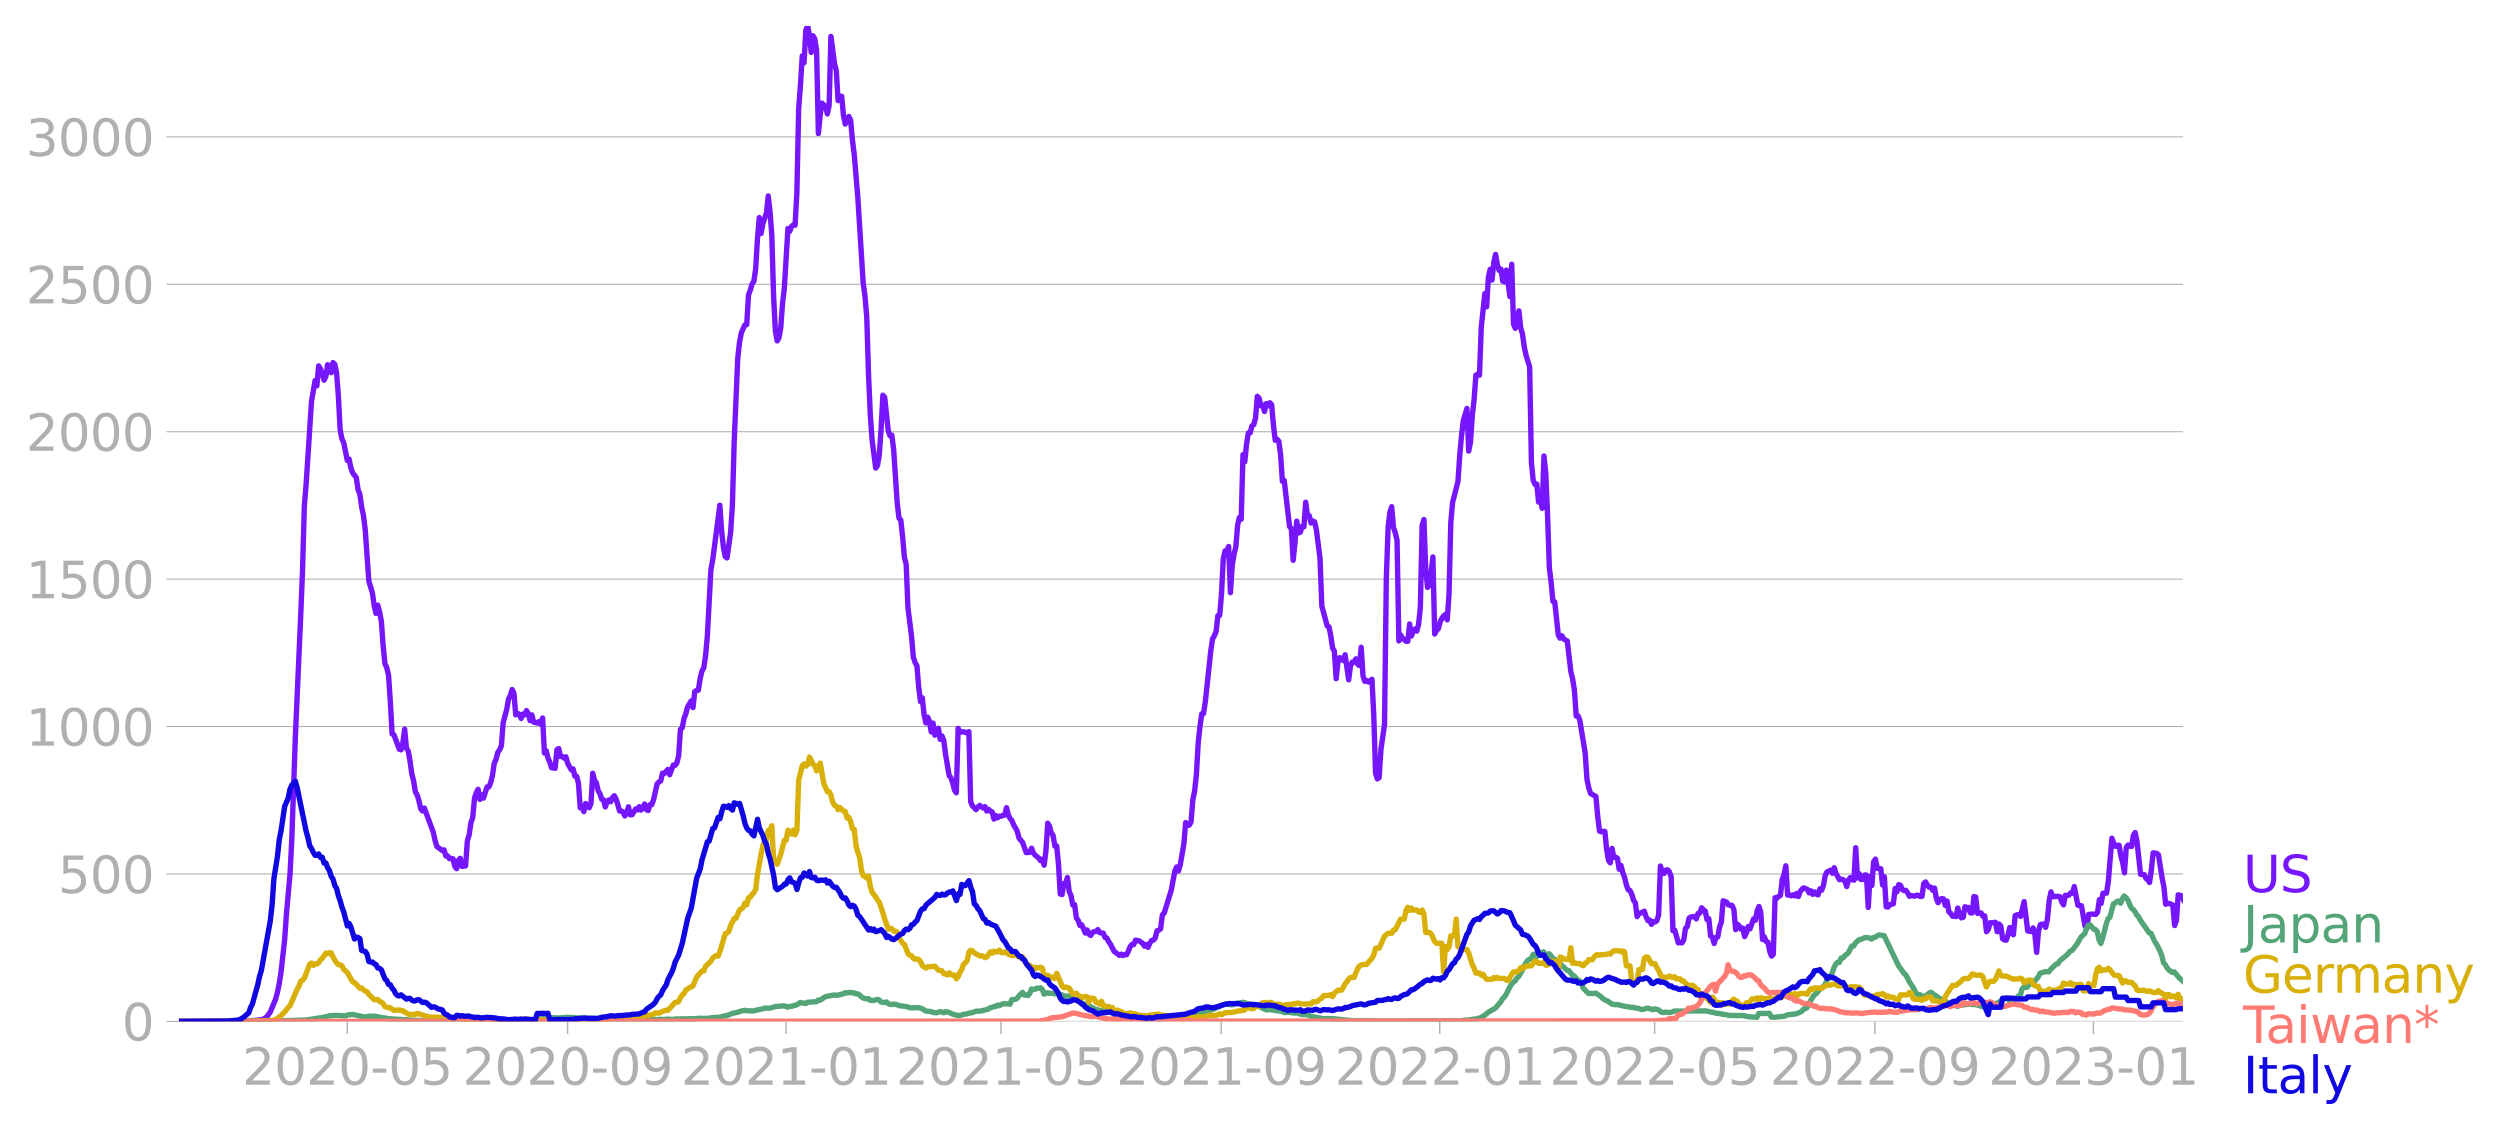 <svg xmlns="http://www.w3.org/2000/svg" xmlns:xlink="http://www.w3.org/1999/xlink" width="928.157" height="419.379" viewBox="0 0 696.117 314.534"><defs><style>*{stroke-linejoin:round;stroke-linecap:butt}</style></defs><g id="figure_1"><path id="patch_1" d="M0 314.534h696.117V0H0v314.534z" style="fill:none"/><g id="axes_1"><path id="patch_2" d="M49.83 284.4h558V7.2h-558v277.2z" style="fill:none"/><g id="matplotlib.axis_1"><g id="xtick_1"><g id="line2d_1"><defs><path id="mc035f958d2" d="M0 0v3.5" style="stroke:#b0b0b0;stroke-width:.4"/></defs><use xlink:href="#mc035f958d2" x="96.704" y="284.4" style="fill:#b0b0b0;stroke:#b0b0b0;stroke-width:.4"/></g><g id="text_1" style="fill:#b0b0b0" transform="matrix(.14 0 0 -.14 67.456 302.038)"><defs><path id="DejaVuSans-32" d="M1228 531h2203V0H469v531q359 372 979 998 621 627 780 809 303 340 423 576 121 236 121 464 0 372-261 606-261 235-680 235-297 0-627-103-329-103-704-313v638q381 153 712 231 332 78 607 78 725 0 1156-363 431-362 431-968 0-288-108-546-107-257-392-607-78-91-497-524-418-433-1181-1211z" transform="scale(.016)"/><path id="DejaVuSans-30" d="M2034 4250q-487 0-733-480-245-479-245-1442 0-959 245-1439 246-480 733-480 491 0 736 480 246 480 246 1439 0 963-246 1442-245 480-736 480zm0 500q785 0 1199-621 414-620 414-1801 0-1178-414-1799Q2819-91 2034-91q-784 0-1198 620-414 621-414 1799 0 1181 414 1801 414 621 1198 621z" transform="scale(.016)"/><path id="DejaVuSans-2d" d="M313 2009h1684v-512H313v512z" transform="scale(.016)"/><path id="DejaVuSans-35" d="M691 4666h2478v-532H1269V2991q137 47 274 70 138 23 276 23 781 0 1237-428 457-428 457-1159 0-753-469-1171Q2575-91 1722-91q-294 0-599 50Q819 9 494 109v635q281-153 581-228t634-75q541 0 856 284 316 284 316 772 0 487-316 771-315 285-856 285-253 0-505-56-251-56-513-175v2344z" transform="scale(.016)"/></defs><use xlink:href="#DejaVuSans-32"/><use xlink:href="#DejaVuSans-30" x="63.623"/><use xlink:href="#DejaVuSans-32" x="127.246"/><use xlink:href="#DejaVuSans-30" x="190.869"/><use xlink:href="#DejaVuSans-2d" x="254.492"/><use xlink:href="#DejaVuSans-30" x="290.576"/><use xlink:href="#DejaVuSans-35" x="354.199"/></g></g><g id="xtick_2"><use xlink:href="#mc035f958d2" id="line2d_2" x="158.039" y="284.4" style="fill:#b0b0b0;stroke:#b0b0b0;stroke-width:.4"/><g id="text_2" style="fill:#b0b0b0" transform="matrix(.14 0 0 -.14 128.791 302.038)"><defs><path id="DejaVuSans-39" d="M703 97v575q238-113 481-172 244-59 479-59 625 0 954 420 330 420 377 1277-181-269-460-413-278-144-615-144-700 0-1108 423-408 424-408 1159 0 718 425 1152 425 435 1131 435 810 0 1236-621 427-620 427-1801 0-1103-524-1761Q2575-91 1691-91q-238 0-482 47Q966 3 703 97zm1256 1978q425 0 673 290 249 291 249 798 0 503-249 795-248 292-673 292t-673-292q-248-292-248-795 0-507 248-798 248-290 673-290z" transform="scale(.016)"/></defs><use xlink:href="#DejaVuSans-32"/><use xlink:href="#DejaVuSans-30" x="63.623"/><use xlink:href="#DejaVuSans-32" x="127.246"/><use xlink:href="#DejaVuSans-30" x="190.869"/><use xlink:href="#DejaVuSans-2d" x="254.492"/><use xlink:href="#DejaVuSans-30" x="290.576"/><use xlink:href="#DejaVuSans-39" x="354.199"/></g></g><g id="xtick_3"><use xlink:href="#mc035f958d2" id="line2d_3" x="218.876" y="284.4" style="fill:#b0b0b0;stroke:#b0b0b0;stroke-width:.4"/><g id="text_3" style="fill:#b0b0b0" transform="matrix(.14 0 0 -.14 189.628 302.038)"><defs><path id="DejaVuSans-31" d="M794 531h1031v3560L703 3866v575l1116 225h631V531h1031V0H794v531z" transform="scale(.016)"/></defs><use xlink:href="#DejaVuSans-32"/><use xlink:href="#DejaVuSans-30" x="63.623"/><use xlink:href="#DejaVuSans-32" x="127.246"/><use xlink:href="#DejaVuSans-31" x="190.869"/><use xlink:href="#DejaVuSans-2d" x="254.492"/><use xlink:href="#DejaVuSans-30" x="290.576"/><use xlink:href="#DejaVuSans-31" x="354.199"/></g></g><g id="xtick_4"><use xlink:href="#mc035f958d2" id="line2d_4" x="278.715" y="284.4" style="fill:#b0b0b0;stroke:#b0b0b0;stroke-width:.4"/><g id="text_4" style="fill:#b0b0b0" transform="matrix(.14 0 0 -.14 249.467 302.038)"><use xlink:href="#DejaVuSans-32"/><use xlink:href="#DejaVuSans-30" x="63.623"/><use xlink:href="#DejaVuSans-32" x="127.246"/><use xlink:href="#DejaVuSans-31" x="190.869"/><use xlink:href="#DejaVuSans-2d" x="254.492"/><use xlink:href="#DejaVuSans-30" x="290.576"/><use xlink:href="#DejaVuSans-35" x="354.199"/></g></g><g id="xtick_5"><use xlink:href="#mc035f958d2" id="line2d_5" x="340.05" y="284.4" style="fill:#b0b0b0;stroke:#b0b0b0;stroke-width:.4"/><g id="text_5" style="fill:#b0b0b0" transform="matrix(.14 0 0 -.14 310.802 302.038)"><use xlink:href="#DejaVuSans-32"/><use xlink:href="#DejaVuSans-30" x="63.623"/><use xlink:href="#DejaVuSans-32" x="127.246"/><use xlink:href="#DejaVuSans-31" x="190.869"/><use xlink:href="#DejaVuSans-2d" x="254.492"/><use xlink:href="#DejaVuSans-30" x="290.576"/><use xlink:href="#DejaVuSans-39" x="354.199"/></g></g><g id="xtick_6"><use xlink:href="#mc035f958d2" id="line2d_6" x="400.886" y="284.4" style="fill:#b0b0b0;stroke:#b0b0b0;stroke-width:.4"/><g id="text_6" style="fill:#b0b0b0" transform="matrix(.14 0 0 -.14 371.638 302.038)"><use xlink:href="#DejaVuSans-32"/><use xlink:href="#DejaVuSans-30" x="63.623"/><use xlink:href="#DejaVuSans-32" x="127.246"/><use xlink:href="#DejaVuSans-32" x="190.869"/><use xlink:href="#DejaVuSans-2d" x="254.492"/><use xlink:href="#DejaVuSans-30" x="290.576"/><use xlink:href="#DejaVuSans-31" x="354.199"/></g></g><g id="xtick_7"><use xlink:href="#mc035f958d2" id="line2d_7" x="460.725" y="284.4" style="fill:#b0b0b0;stroke:#b0b0b0;stroke-width:.4"/><g id="text_7" style="fill:#b0b0b0" transform="matrix(.14 0 0 -.14 431.477 302.038)"><use xlink:href="#DejaVuSans-32"/><use xlink:href="#DejaVuSans-30" x="63.623"/><use xlink:href="#DejaVuSans-32" x="127.246"/><use xlink:href="#DejaVuSans-32" x="190.869"/><use xlink:href="#DejaVuSans-2d" x="254.492"/><use xlink:href="#DejaVuSans-30" x="290.576"/><use xlink:href="#DejaVuSans-35" x="354.199"/></g></g><g id="xtick_8"><use xlink:href="#mc035f958d2" id="line2d_8" x="522.061" y="284.4" style="fill:#b0b0b0;stroke:#b0b0b0;stroke-width:.4"/><g id="text_8" style="fill:#b0b0b0" transform="matrix(.14 0 0 -.14 492.813 302.038)"><use xlink:href="#DejaVuSans-32"/><use xlink:href="#DejaVuSans-30" x="63.623"/><use xlink:href="#DejaVuSans-32" x="127.246"/><use xlink:href="#DejaVuSans-32" x="190.869"/><use xlink:href="#DejaVuSans-2d" x="254.492"/><use xlink:href="#DejaVuSans-30" x="290.576"/><use xlink:href="#DejaVuSans-39" x="354.199"/></g></g><g id="xtick_9"><use xlink:href="#mc035f958d2" id="line2d_9" x="582.897" y="284.4" style="fill:#b0b0b0;stroke:#b0b0b0;stroke-width:.4"/><g id="text_9" style="fill:#b0b0b0" transform="matrix(.14 0 0 -.14 553.65 302.038)"><defs><path id="DejaVuSans-33" d="M2597 2516q453-97 707-404 255-306 255-756 0-690-475-1069Q2609-91 1734-91q-293 0-604 58T488 141v609q262-153 574-231 313-78 654-78 593 0 904 234t311 681q0 413-289 645-289 233-804 233h-544v519h569q465 0 712 186t247 536q0 359-255 551-254 193-729 193-260 0-557-57-297-56-653-174v562q360 100 674 150t592 50q719 0 1137-327 419-326 419-882 0-388-222-655t-631-370z" transform="scale(.016)"/></defs><use xlink:href="#DejaVuSans-32"/><use xlink:href="#DejaVuSans-30" x="63.623"/><use xlink:href="#DejaVuSans-32" x="127.246"/><use xlink:href="#DejaVuSans-33" x="190.869"/><use xlink:href="#DejaVuSans-2d" x="254.492"/><use xlink:href="#DejaVuSans-30" x="290.576"/><use xlink:href="#DejaVuSans-31" x="354.199"/></g></g></g><g id="matplotlib.axis_2"><g id="ytick_1"><path id="line2d_10" d="M49.83 284.4h558" clip-path="url(#p7e462eff27)" style="fill:none;stroke:#b0b0b0;stroke-width:.3;stroke-linecap:square"/><g id="line2d_11"><defs><path id="mb77134567c" d="M0 0h-3.5" style="stroke:#b0b0b0;stroke-width:.3"/></defs><use xlink:href="#mb77134567c" x="49.83" y="284.4" style="fill:#b0b0b0;stroke:#b0b0b0;stroke-width:.3"/></g><use xlink:href="#DejaVuSans-30" id="text_10" style="fill:#b0b0b0" transform="matrix(.14 0 0 -.14 33.922 289.719)"/></g><g id="ytick_2"><path id="line2d_12" d="M49.83 243.352h558" clip-path="url(#p7e462eff27)" style="fill:none;stroke:#b0b0b0;stroke-width:.3;stroke-linecap:square"/><use xlink:href="#mb77134567c" id="line2d_13" x="49.83" y="243.352" style="fill:#b0b0b0;stroke:#b0b0b0;stroke-width:.3"/><g id="text_11" style="fill:#b0b0b0" transform="matrix(.14 0 0 -.14 16.108 248.671)"><use xlink:href="#DejaVuSans-35"/><use xlink:href="#DejaVuSans-30" x="63.623"/><use xlink:href="#DejaVuSans-30" x="127.246"/></g></g><g id="ytick_3"><path id="line2d_14" d="M49.83 202.305h558" clip-path="url(#p7e462eff27)" style="fill:none;stroke:#b0b0b0;stroke-width:.3;stroke-linecap:square"/><use xlink:href="#mb77134567c" id="line2d_15" x="49.83" y="202.305" style="fill:#b0b0b0;stroke:#b0b0b0;stroke-width:.3"/><g id="text_12" style="fill:#b0b0b0" transform="matrix(.14 0 0 -.14 7.2 207.624)"><use xlink:href="#DejaVuSans-31"/><use xlink:href="#DejaVuSans-30" x="63.623"/><use xlink:href="#DejaVuSans-30" x="127.246"/><use xlink:href="#DejaVuSans-30" x="190.869"/></g></g><g id="ytick_4"><path id="line2d_16" d="M49.83 161.257h558" clip-path="url(#p7e462eff27)" style="fill:none;stroke:#b0b0b0;stroke-width:.3;stroke-linecap:square"/><use xlink:href="#mb77134567c" id="line2d_17" x="49.83" y="161.257" style="fill:#b0b0b0;stroke:#b0b0b0;stroke-width:.3"/><g id="text_13" style="fill:#b0b0b0" transform="matrix(.14 0 0 -.14 7.2 166.576)"><use xlink:href="#DejaVuSans-31"/><use xlink:href="#DejaVuSans-35" x="63.623"/><use xlink:href="#DejaVuSans-30" x="127.246"/><use xlink:href="#DejaVuSans-30" x="190.869"/></g></g><g id="ytick_5"><path id="line2d_18" d="M49.83 120.21h558" clip-path="url(#p7e462eff27)" style="fill:none;stroke:#b0b0b0;stroke-width:.3;stroke-linecap:square"/><use xlink:href="#mb77134567c" id="line2d_19" x="49.83" y="120.21" style="fill:#b0b0b0;stroke:#b0b0b0;stroke-width:.3"/><g id="text_14" style="fill:#b0b0b0" transform="matrix(.14 0 0 -.14 7.2 125.529)"><use xlink:href="#DejaVuSans-32"/><use xlink:href="#DejaVuSans-30" x="63.623"/><use xlink:href="#DejaVuSans-30" x="127.246"/><use xlink:href="#DejaVuSans-30" x="190.869"/></g></g><g id="ytick_6"><path id="line2d_20" d="M49.83 79.162h558" clip-path="url(#p7e462eff27)" style="fill:none;stroke:#b0b0b0;stroke-width:.3;stroke-linecap:square"/><use xlink:href="#mb77134567c" id="line2d_21" x="49.83" y="79.162" style="fill:#b0b0b0;stroke:#b0b0b0;stroke-width:.3"/><g id="text_15" style="fill:#b0b0b0" transform="matrix(.14 0 0 -.14 7.2 84.481)"><use xlink:href="#DejaVuSans-32"/><use xlink:href="#DejaVuSans-35" x="63.623"/><use xlink:href="#DejaVuSans-30" x="127.246"/><use xlink:href="#DejaVuSans-30" x="190.869"/></g></g><g id="ytick_7"><path id="line2d_22" d="M49.83 38.115h558" clip-path="url(#p7e462eff27)" style="fill:none;stroke:#b0b0b0;stroke-width:.3;stroke-linecap:square"/><use xlink:href="#mb77134567c" id="line2d_23" x="49.83" y="38.115" style="fill:#b0b0b0;stroke:#b0b0b0;stroke-width:.3"/><g id="text_16" style="fill:#b0b0b0" transform="matrix(.14 0 0 -.14 7.2 43.434)"><use xlink:href="#DejaVuSans-33"/><use xlink:href="#DejaVuSans-30" x="63.623"/><use xlink:href="#DejaVuSans-30" x="127.246"/><use xlink:href="#DejaVuSans-30" x="190.869"/></g></g></g><path id="line2d_24" d="m49.83 284.4 17.453-.082 2.493-.153.998-.011.997-.118 1.496-.21.997-.67.998-1.371 1.496-3.636.498-1.876.499-2.416.499-3.202.997-8.925.499-7.154.997-11.106.499-9.805.997-28.698 1.496-33.776.499-12.385.498-17.908.499-6.04 1.496-23.045.997-5.853.499 1.466.498-5.535.5.81.498 1.29.498 1.876.5-.986.498-3.33.498.352.5 1.864.498-2.803.498.47.499 2.392.499 6.485.498 9.371.499 2.545.499 1.067.997 4.926.499-.399.498 2.498.499 1.36.997 1.302.499 3.366.499 1.279.498 3.541.499 2.346.499 4.034.997 14.238.997 3.32.499 3.54.499 2.159.498-2.299.499 1.888.499 2.64.498 6.872.499 4.925.499 1.056.498 2.123.499 7.294.498 9.066.5.211 1.495 4.034.499.176.498-1.958.5-3.812.498 5.313.498.786.5 2.803.498 3.612.498 1.888.5 3.108.498.821.498 1.665.499 2.229.499.563.498-.81 2.494 6.779.498 2.264.499 1.688 1.496 1.08.499-.165.498 1.7h.499l.499.751.498-.082.499.117.499 2.135.498.621.499-2.322.499-.563.498 2.252.998-.152.498-6.978.499-1.654.499-3.39.498-1.465.499-5.372.498-1.536.5-.915.498 2.803.498-1.29.5.915.996-3.108.5.012.498-1.185.498-1.958.5-3.401.498-1.126.498-1.959.5-.692.498-1.16.498-6.463.998-3.683.498-2.873.499-.973.499-1.654.498 1.02.499 6.017.499-.387.498.223.499 1.172.499-1.208.498.212.499-1.185.499.786.498 2.005.499-1.606.499 2.028.997.247.499-.399.498.762.499-1.759.499 9.746.498-.61.499 2.006.499 1.149.498 1.548.997.176.5-5.184.498-.316.498 2.204.5-.011.498.457.498-.363.5 1.83.996 1.805.5-.27.498 2.018.498.047.5 1.9.498 6.895.498-.316.5 1.36.498-2.252.997 1.162.499-1.185.498-8.409.499 1.97.499.692.498 2.17.499.833.499 1.56.498.164.499 1.982.499-1.396.498-.551.499.504.499-1.126.498-.54.499.857.997 3.401H173l.499.305.498 1.055.499-.938.499-1.607.498 2.217h.499l.997-1.607.499.282.498-.927.5.95.498-.739.498-.95.5 1.572.498.246.498-1.653.5.035.498-1.372.997-4.445.499-.505.498-.328.5-2.146.498.094.997-1.126.499 1.478.997-2.698.499.094.498-.668.499-1.994.499-7.342.498-.469.499-2.568.499-1.326.498-1.911.998-1.677.498 1.864.499-4.456.499-.293.498-.094.499-3.202.499-2.123.498-.832.499-3.284.499-5.536.997-18.542.499-2.709 1.994-15.27.499 7.225.498 4.468.5 2.58.498.387.997-7.013.499-7.588.498-17.709.998-23.362.498-4.41.5-2.615.996-2.205.5-.07.498-8.28.498-1.29.499-1.747.499-.75.498-3.484.499-8.374.499-5.864.498 4.433.499-2.709.997-3.037.499-4.703.499 4.35.498 6.475.499 17.075.499 9.688.498 2.756.499-.868.499-2.815.498-6.79.499-4.175.997-16.63.499.774.499-1.373.498-.422.499.094.499-9.136.498-23.315.499-6.603.499-8.104.498 1.924.499-9.09.498-1.184.5 2.592.498 4.808.498-4.644.5.903.498 3.155.498 23.162.5-5.078.498-3.39.498.517.5.317.498 2.17.498-2.358.5-19.21.996 7.517.499 2.064.499 8.28.498-1.231.499.035.499 5.348.498 2.392.499-1.325.499-.797.498 1.067.499 5.524.499 3.87.997 12.021 1.496 23.831.499 3.636.498 5.899.499 16.16.499 11.19.498 6.977.998 7.717.498-.692.499-2.99.499-7.143.498-9.452.499.586.997 9.3.499 1.431.498-.2.5 3.941.996 15.012.5 4.152.498.55.498 4.54.5 5.828.498 1.912.498 12.185.998 7.87.498 5.852.5 1.513.498.844.498 5.97.499 4.01.499-1.02.498 4.68.499 2.287.499-1.584.498 1.138.499 2.955.499-2.45.498 3.365.499-1.525.499-.41.498 3.108.499-.962.499 1.267.498 3.929.998 5.864.498.563.499 1.524.499 1.97.498.716.499-17.944.499 1.056.997-.118.997.364.499-.399.499 19.515.498 1.22.499.41.498.575.5-.692.498-.48.997.727.499-.387.498 1.231.5-.47.498.493.498.212.5 1.993.498-.997.498.657.5-.469.498.024.498-.223.499-.094.499-2.064.498 1.97.499 1.032.499.551.498 1.279.499.762.499.985.498 1.9.998 1.208.997 2.815.997-.059.499-1.173.499 1.314.498.657.998.785.498.727.499-.41.499 1.654.498-3.882.499-7.8.499.833.498 1.877.499.68.499 2.99.498-.046.499 4.925.498 8.456.5.153.498-3.026.498-.246.5-1.466.498 3.928.498 1.056.5 2.662.498-.105.498 3.717.5.669.498 1.419.498-.176.998 2.287.498-.856.499 1.16.499.376.498-.868.499-.223.499-.035.498-.504.499.833.997.152.499 1.185.499.152.498 1.02.499.692.997 1.959 1.496 1.173.499-.329.499.376.498-.305.499.082.499-.95.498-1.29.499-.622.499.035.498-1.231.998.188.997.692.498.785.5-.469.498.81.498-1.162.5-.75.498-.094.498-.598.5-1.982.498-.188.498-.375.5-3.906.498-.48 1.994-6.462.998-5.313.498-1.09.499 1.113.499-1.747.997-5.794.499-5.922.498.809.499-.106.499-.856.498-6.157.499-2.44.499-4.644.498-8.784.499-4.597.499-3.518.498-.094.499-3.378 1.496-13.944.499-3.437.498-.844.499-1.208.499-4.445.498-.094.499-5.84.498-9.828.5-2.252.498-.082.498-1.137.5 12.853.498-7.6.498-3.06.5-2.03.498-6.086.498-2.158.5.48.498-17.978.498 2.005.5-5.03.498-3.027.498-.023.5-1.935.498-.317.498-1.818.499-6.098.499.575.498 2.099.499-.282.499 1.842.498-2.205.499.61.499-.845.498.551.499 5.724.499 4.175.498-.282.499.575.499 3.788.498 7.342.499-.235 1.496 12.83.499.61.498 8.785.499-4.703.499-6.193.498 3.296.499-.2.499-1.677.498.165.499-6.85.498 3.812.5-.047.498 2.017.498-.563.5.247.498 2.334.997 7.845.499 13.253 1.496 5.536.498.258.5 2.462.498 3.425.498.856.499 7.682.499-4.586.498-1.255.499.329.499.492.498-1.618.998 6.954.498-3.846.499-1.08.499.013.498-.904.499 1.49.499.375.498-5.101.499 8.021.499 1.466.498-.222.499.41.997-.762.499 9.968.499 16.161.498 1.607.499-.328.499-7.858.997-6.955.499-40.508.498-14.32.499-4.245.498-1.583.5 5.77.498 1.513.498 2.111.5 27.994.498-1.677.498.892.998.88.498.01.5-4.82.498 3.343.498-1.302.5-.645.498.599.498-1.865.499-4.703.499-22.905.498-1.606.499 13.78.499 5.125.498-.586.499-3.472.499-4.433.498 21.462.499-.962.499-.492.498-1.865.499-1.044.499-.68.498-.41.499 1.5.499-7.118.498-20.043.499-5.524 1.496-5.864.499-7.295.498-5.488.499-4.21.997-3.296.499 11.845.499-2.51.498-7.423.499-4.34.498-6.849.5-.281.498.27.498-13.335.998-9.382.498 3.67.5-8.326.498-2.1.498 2.98.5-4.903.498-2.228.498 2.908.5 1.583.498-.387.498 3.331.499.211.499-3.272.997 7.365.499-8.995.498 16.642.499 1.196.499-1.337.498-3.518.499 4.68.499 1.758.498 3.59.499 2.345.997 3.213.499 26.646.499 5.008.498 1.09.499-.105.499 5.02.498-.892.499 2.615.499-14.554.498 4.785.499 11.658.499 14.648.498 4.07.499 5.312.499.129.997 9.253.498.856.5-.656.498.856.498.363.5.223.996 8.526.5 2.076.498 3.143.498 7.154.5-.058.498 1.254 1.496 9.054.498 7.354.499 2.392.499 1.572 1.496.832.498 5.536.499 4.116.499.176.498-.105.499.012.499 5.101.498 2.932.499.716.499-4 .498 2.51.499-.117.499.352.498 3.037.499-1.055.499 2.005.498 1.337.499 2.064.499 1.349.498.223.499 1.02.499 1.712.498.68.499 3.86.499-.822.997-.41.498-.282.5 1.548.498 1.067.498-.175.5 1.22.498-.751.498.105.5-.375.498-1.536.498-13.675.5 1.501.498.563.498-.927.5-.082.498.528.498 1.42.499 15 .499-.153.997 3.542.499-.083.498.083.499-.798.499-3.237.498-.516.499-2.322.499-.34.997-.13.499.658.498-1.502.499-.117.499-1.466.498.563.499.352.499 2.369.498-.27.499 4.832.499.305.498 1.783.499-1.607.499-.2.498-2.767.499-1.337.499-5.97.997.387.498.786.998.13.498 1.137.5 5.606.498-1.501.498.492.5.868.498-.282.498 2.334.5-1.079.498-1.712.498.657.998-2.78.498.376.499-2.64.499-1.184.498 1.595.499 7.588.499-.739.498 1.302.499.164.499 2.557.498 1.349.499-.516.499-15.762.498.152.499-.516.499-.282.498-4.433.499-1.384.499-2.415.498 8.15.499-.105.499.316.498-.258.499.27.499-.657.498.833.499-1.372.499-.669.498-.363.998.399.498.985.499-.563.498.973.5-.656.498.598.498.222.5-1.688.498.387.498-1.372.5-2.757.498-.973.997-.47.499.845.498-1.536.5 1.607.996 1.724.499-.164.499.175.498.376.499 1.513.499-1.806.498-.692.499.598.499.14.498-9.042.499 8.42.499-1.172.498 1.607.499-.024.499-1.243.498.024.499 9.018.499-8.573.498 2.463.499-6.58.499-.773.498 2.568.998.106.498 4.527.499-2.276.499 8.35.498.06.499-.646.997-.246.499-4.234.498.903.5-2.005.498.2.498 1.172.5.27.498-.035.498.715.5.926.498-.187.997.152.499-.27.498.07.5.282.498-.035.498-3.577.499-.422.499.903.498.551h.499l.499.868.498-.621.499 2.873.499 1.196.498-.938.499-.188.499.07.498 1.83.499-1.231.499 3.002.498.387.499.81.997.117.499-2.37.499 2.03.498.703.499-.164.499-2.932.498.223.499-.012.499 1.501.498.024.499-4.574.498.14.5 4.563.498-.153.498.035.5.904.498-.118.498 4.422.5-.598.498-1.912.498.035.998-.14.498 2.626.5-2.158.498.61.498 3.507.499.328.499.07.498-1.407.499-2.122.499 1.254.498.751.499-5.324.499-.212.498-.082.499.505.997-4.105.998 8.15.997.2.499-1.02.498 1.806.499 4.996.499-5.84.498-1.853.499-.188.499.023.498.892.499-2.264.499-5.207.498-2.404.499 1.325 1.496-.094.498.117.5 1.431.498.833.498-2.65.5.058.498-.117.498-.633.5.117.498-1.877.997 5.208.997.129.998 5.664.498.633.499-3.858.997-.117.998.082.498-.61.499-3.472.499 1.02.498-2.814.998-.035.498-3.237.998-12.056.498 1.372.499.891.499-.293h.498l.499 2.99.499 1.76.498 2.92.499-7.013.499-.716.498.34.499.06.499-3.167.498-.716.499 2.487.997 9.136.997.082.5 1.032.498.434.498.727.5-3.32.498-4.913.997.117.499.446.997 6.38.499 2.463.498 4.89.5-.188.498-.046.997.457.499 5.7.498-1.384.499-7.143.997.247.499 1.196h0" clip-path="url(#p7e462eff27)" style="fill:none;stroke:#7516fd;stroke-width:1.5;stroke-linecap:square"/><path id="line2d_25" d="m49.83 284.4 21.442-.094 2.494-.14 2.493.07 1.995.012 6.98-.235 2.993-.457 1.496-.235 1.496-.317.498-.164 1.995-.117 2.493.152.499-.234 1.496-.176 2.493.551.998.176.997-.211 1.496-.035.997.152.998.223 2.493.364 9.474.574 2.494-.035.498-.176 1.995.035.997-.047.499.223 1.995.035 2.992.06 2.493-.024 8.477-.082 1.496-.06.997.036 3.49-.246 2.494-.082 1.995-.364.997-.105.998-.06 2.493.083 2.493-.188 1.995.094.997.106 1.496-.047.499.094.997-.024 1.995.094.498-.012.998.13.997.093.499.082h.997l1.995-.047 2.493-.011.997.082 4.488.14.997-.14 1.496.011.5.024.498-.094 1.496.035.997-.094 1.496.083.499-.118 5.984-.105.498-.094 2.494.023.997-.152.997-.106.998-.023.997-.176.498-.2.998-.128 1.496-.599 1.496-.34.997-.328.997-.188.998.164.498-.07.499.13 2.992-.658.499-.187 1.496.011 1.496-.457 2.493-.188.997.364.499-.235.499.036.498-.2.998-.246.997-.669.499.176h.498l.499.141.498-.375 2.494-.153.498-.469.5.059 1.495-.997 2.493-.47.499.142 1.995-.446.498-.352.499.106.997-.153.499.153.499-.035.498.293.499-.012.499.305.498.504.499.34.997.282.499-.082.499.492.997-.011.997-.294.499.2.499.55.997.142.499-.165.498.434.499.235.498.059.5-.13.996.153.5.293.996.082 1.496.258.5.258 1.994-.058.498.011.998.282.997.668 1.496.13.499.257.997.06.997-.259.499.047.499.235.498-.329.998.235.997.48 1.496.4.997-.141.499-.223.997-.118.499-.187.997-.164.997-.387 1.496-.07.998-.27.997-.27.499-.41.498-.06.5-.21.498-.012.498-.422.5.199.498-.34.997-.282.499.153.498-.106.499.153.499-1.279.997-.082.499-.258.498-.739.998-.961.498.786.499-.094.499.21.498-.597.499-1.208.499.105.498-.047.499-.363.499.129.498-.176.499.434.499 1.313.997-.387.499.2.498-.094.998.211 1.495.164.5.106.498.316 1.496.07.498.2.5.47.498.269.997.317.499.176.498.375 1.496.645.499.317.499.14 1.496.81.498.058.499.2.499-.012.498.117.499-.035 5.485 1.712.998-.023.498.187.499.047.997-.129.499.117 1.994-.164h.5l.498.188 2.493.211.499.13.997-.106 4.987-.223 2.493-.47.499-.011.498-.176.499-.328 2.992-.704.499.059.997-.458.499-.246.498-.094.499-.293.997-.422.499-.305 1.496-.446.498.211.998.094 1.496-.528.498.047.998-.223.997.258.499.293.498.047.998-.082.498.305.499.094 2.493 1.208.998-.094 3.49.551.499.258.499.036.498-.141 1.995.293.499-.082.498.07.499.27.499.13h.997l.498.034.998.47 1.496.28 1.994.376 1.496-.058 1.496.082 2.992.316 2.494.2 1.496-.012 3.49.023 2.494.07 22.44-.081.997-.165.997-.011 1.496-.27.498.023 1.496-.445.5-.387.498-.223.997-.856 1.995-1.161 1.496-1.76.498-.867.499-.446.499-.762.997-1.982.499-.868.498-.551.499-.34.499-.81.498-.422.998-1.7.498-1.255.998-1.56.997-.54.499-1.008.498-.188.499.762.499-.797.498-.446.499.176.499-.293.498.985.499.13.499-.61.498.515.499.845.499.14.498.915.499-.129.498.258.5.821.498.293.997.997.499.047.997 1.302.499.2.498.62.5.435.498.281.498.68.5 1.373 1.495 1.49 1.496.01.499-.128 1.496 1.02.498.54.998.55.498.212.998.739.997.176.499-.059 2.493.598.499.012.997.223.499-.059.498.211h.499l1.496.434 1.496-.422 1.496.457.498-.222.998.222.498.47.5.246.498.094.498-.153.5.094.996.012.998-.41 3.49.07.998-.118.498.082.998-.093.498.082.499-.07.499.07.997-.07 2.493.492.499.152 1.496.188.499.176h.498l1.496.305h.997l.998.012.997-.024.997.082.998.235 2.493.2.499-1.068 2.992-.035.498 1.032.998.047 1.496-.188.997-.047.997-.434 1.496-.176.998-.105 1.496-.68.498-.646.499-.093.499-.34.997-1.912.997-1.595.499-.305.997-1.208.499-.328.997-1.02.499-1.08.498-.598.998-1.478.498-1.583.5-.961.498-.528.498.047.499-1.22.499-.012.498-.633.998-.786.997-1.935.499.024.498-.857.998-.914.997-.235.499-.317.498-.082.998.188.498.281.499-.433.499-.083.997-.656 1.496.2 3.99 8.35.996 1.348.5.821.498.375.498.798.5 1.09.996 1.49.998 1.876.498.27.5.035.996.61.998-.575.498-.433.499-.259.499.247.498.469.499.258 1.496 1.126.499.164.498.035.499.446.997.387 1.496.422.499.352.499-.34.498-.164.499.082 1.496-.141.499-.176.498.211.997.012 1.496.446.5.14.498-.164 1.496-.105.498-.165.5-.047 1.495-.75.997-.622.998-.516.498-.07.499.938.499-.164.498-.47.998-.199.498-.645.499-.105.499-1.806.498-.575.499.117.499-.093.498-.74.499-.234.499-.54.498-.105.998-1.196.498-1.02 1.496-.458.998.059.498-.716 1.496-1.43.499-.118.498-.785 1.995-1.642.997-1.115.5-.199 1.495-1.994.997-1.747.998-.903.498-1.396.499-.95.499-.129.997 1.243.499.106.498.563.499 2.31.499 1.009.498-1.525.998-3.882.498-1.5.499-.353.997-3.73.499-.28.499-.47.498-.094.499.61.499-1.22.498-.797.499.446.499.645.997 2.275.499.364.498.586.499.95.499.48.498.962 2.493 3.554.5.152.996 2.205.5.74.996 1.958.5 1.266.498 2.041.498.528.5.88.498.597.997.669.499-.153 1.496 1.795.498.352.499.492h0" clip-path="url(#p7e462eff27)" style="fill:none;stroke:#53a577;stroke-width:1.5;stroke-linecap:square"/><path id="line2d_26" d="m49.83 284.4 22.938-.094.998-.035 1.496-.047 1.496-.328 1.496-1.103.997-.997.997-1.313.499-.41 1.995-4.633.498-.81.499-1.407.499-.305.498-.527 1.496-3.894.499-.352.498.645.5-.399.498.036.498-.364.5-.81.498-.386.997-1.478.499.188.498-.282.5.047.498 1.173.997 1.583.499.516h.498l.499.364.499.926.997.892.997 1.77.499.786.499.282.498.434.998 1.126.498-.106.499.563.997.516.499.75.997.939.499.54.997-.071.499.516.499.211.498.375.499.868.499.176.997.153.997.738 1.496-.164.499.235.498-.012.5.399.498.211.498.375.998.153.498-.13.5.06.498-.306 1.496.458.997.363.499.024.498.328.499-.14 2.992.07.997.281.499-.058.997.011 1.496.047 3.49.235h.998l1.995.082.997.164 3.49.082 1.497-.129 3.49.13 1.496-.2 1.496-.082.499-.094 1.995.223.498-.07.998.082 5.983.082.5.07 2.492-.164 4.987.14 4.987-.199.997-.281 2.493-.165.998.165.498-.118h1.496l1.995-.023.997-.117.499-.012.997-.516 1.496-.352.499-.07.498-.399.998.082.997-.48.997-.364.499.058 1.995-2.193h.498l.499-.293.499-1.044.498-.774.499-.34.499-1.044 1.994-1.15.998-2.427 1.496-1.689.498.012.499-1.325 1.496-1.43.499-.892.997-.692.499.211.498-1.231 1.496-5.032.499-.234.498-.41.5-1.63.996-1.96.5-.07.996-2.357.5-.258.498-.41.498-1.209.5.458.498-1.947.498-.152.499-.775.499-.48.498-.903.499-4.246.997-5.547.499-2.416.499-1.032.498-.446.499-2.709.499-.117.498-1.22.499 9.535.997 1.208.998-2.85.997-3.859h.499l.498-2.78.998 1.056.498-1.079.499 1.29.499-1.243.498-13.932.998-4.07.498-.48.499.62.498-.48.5-2.04.498.879.498 1.208.5.234.498 1.513.997-2.181.997 5.688.998 2.31.498-.035.5 1.009.498 1.947.498.844.499.235.499.996.498-.586.998.985.498.082.499 1.818.499-.188.498 1.232.499 1.97.499.2.498 4.456.499 1.9.499 1.407.498 3.507.499 1.618.499.153.498.493.499-.552.499 2.967.498 1.549.998 1.278.498.856.499.633.997 2.944.499 1.747.997 2.757.499-.141.498.023.5.669.498.047.498.305.5 1.524.996 1.525.5.305.996 2.592.5.445.498.141.498.715.5.305.498-.152.498.2.499.597.499 1.103.997.68.499-.34 1.994-.176.998 1.09.997.188.499.821.498-.011.499.316.499-.575.498.434.499.258.499-.082.498 1.056.499-.575.499-1.231.498-.75.499-1.479.499-.422.498-.574.499-2.393.499-.516.498.153.499.574 1.496.833.498-.035.5.129.498.398.498-.21.998-1.408.498.375.5-.55.498.222.498-.059.5-.48.498.633.498.117.499-.281.997.656.998.423.498-.07.499-.2 1.496.926.499-.328.498 1.102.998 1.372.498-.117.499.727.499-.187.498.48.499-.422.499.082.498-.129.499.247.499 2.205.498.164.499-.376.499.4.498.081.499.305.499.082.498-1.407.997 2.275.5 1.243.498.481.498-.21.998.316.997 1.689.997-.27.5.657.498.14.498.551.5-.351.498-.13.498.13.499 1.513.499-1.138h.498l.499.188.499 1.008.498.14.499.341.499-.797.498 1.254.499.024.499.234.498-.058.499.352.499-.082.498.797.499.094.499-.188.498.305.499.094.499.375.498.235h.998l.498-.223.499.059.499.234.498-.012.499.364h.997l.499.2.498-.094.5.105 1.495-.305.997-.105.998-.07.498.246 1.995.187.499.223 1.496-.035 2.493.047.997.164h.998l.498.14 1.496-.257.998.07.997-.07.997-.364h1.995l.997-.446.499.188.498-.14.5-.364 1.994-.094 1.994-.457h.5l.996-.247.5-.563.498-.21.498.41h.998l.498-.575.499-.152.499.14.997-1.079h.997l.499.165.499-.235.498.047.499.563.997-.094h.499l.997.34 1.496-.27h.998l.498-.164.499.024.499-.188.498-.047.499.246 2.992-.011.498-.598h.998l.498-.282.5-.469.498-.258.498-.692.998-.059h.498l.5-.234.498.551.498-.938.998-.845h.997l.499-.774.498-1.032.499-.492.499-.821.498-.434h.998l.997-2.463.499-.68.498-.34.499-.118h.997l.998-1.208.498-.48.499-1.02.499-1.83h.997l1.496-3.343.997-.82h.997l.5-.857.498-.129 1.496-2.955h.997l.499-2.404.498-.868.5.868.498-.669.498.551h.998l.498.528.499.129.499-.668.498 1.137.499 5.125h.997l.499.34.997 2.182.499.492h1.496l.499 8.022.498-7.095.499.797.499-.703.498-3.097h.998l.498-4.656.499 7.682.499-.445.498 1.489.499-.258h.997l.499.997.997 3.213.499.962.498 1.36h.998l.498.599.5-.247.498.856.498.54h1.496l.5-.481.498.305.498-.352.5.282h1.495l.499.469.498.129.998-1.76.498-.656h.998l.498-.422.499-.774.499.293.498-.27.499-.446 1.496-.082.997-1.348.499.21.499.446h.997l.499-.305.498.833.499-.023.499-.282.498-.762 1.496.012.499 2.756.498-3.953.5.094.498.493h.997l.499.14.498-3.319.5 4.328.498-.223.498.27h.998l.498.41.5.223.498-.703.498-.258.499-.728h.997l.499-.75.499-.504.498-.223.499.246.499-.188h.997l.997-.223.499.094.499-.574.498-.352 1.496-.012.499.317.499-.247.498.212.499 3.917h.997l.499 4.198.997.352.499-.164.499-3.39h.997l.498-3.096.5-.375.498.059.997 1.794h.997l.5 1.114.498.75.498 1.197.5.739h1.495l.499-.352.498.258.499.117.499-.164.498.587h.998l.498.563.499.035.499.668.498.375.499.153h.997l.499.34.499.657.498.187.499 1.936.499.152.498-.973h.499l.499 1.43.498.27.499.786.499-1.536.498.55.499.974h.997l.499.716.499-.634.498.481.499-.176h.997l.499-.915.498-.375.5.387.498.2.498 1.02h.998l.498.234.5-.88.498.095.498-.294.5-.832h.996l.499-.305.499.81.498-.834.998.247h.997l.499-.258.498.129.499.621.499-.293.498-.551 1.496-.07.499-.74.499.212.498-.434.499.187h.997l.499-.258.499.74.997-.751 1.496.023.499.211.498-.997.499-.527.498.234.5-.469 1.994.094 1.496-.891h.997l.499-.2.997-.023.499.457 1.496-.023.498.047.998.598.498-.364 1.496-.023.499.187.499-.07.498.528.998 1.724h.997l.997.55.499-.398.499.305.498-.68h.998l.498-.223.499.235.499.715.498-.317.499.34h.997l.499.446.997.235.499-1.326 1.496.024.498-.07.5-.657.498.223.498 1.454.5.281 1.495-.023.499.328.498-.563.499.141.499-.551h.997l.499 1.055 1.496.106.498.27h.998l.498-1.513 1.995-3.132h.997l1.496-1.22.499-.55.499-.153h.997l.499-.516.498-.75.499.07.498.316.998-.07h.498l.5.434.996 2.873.5-.997.498-.574h.997l.499-.47.997-2.427.499 1.243.498.2h.998l1.496.668.498.152 1.496-.023.499-.211.499.234.498.986.499-.012.499-.657h.997l.499 1.126.498.434.998.188.498 1.266h.998l.498.211.499-.305.499-.457.498.317 1.496-.012.997-.575.5-.164.498-1.231.498.281h.998l.498-.375.5.586.498-.164.498.61.5-.516h.996l.5 1.724.996.012.499-2.006.499.504h.997l.499-2.92.498-1.759.499-.364.499 1.02.498-.304h.998l.498-.446.499.446.997 1.36.499.235h.997l.998 2.087.498-.668.499.07.499.376h.997l.499.574.498.364.499 1.173.499.222.997-.105h.498l.998.328.498-.187.998.457h.997l.499-.493.498.481.998.516.498 1.314.5-1.208h.498l.498.61.499-.2.499.024.498.516.499-1.02.499 1.207h.498l.499.305h0" clip-path="url(#p7e462eff27)" style="fill:none;stroke:#d8b009;stroke-width:1.5;stroke-linecap:square"/><path id="line2d_27" d="m49.83 284.4 239.357-.059 2.493-.457.997-.446 2.992-.316 2.992-1.009.499-.035 2.992.727.997.106.499.175 1.496-.105 1.496.422.498.024.499.199.499-.023.498.222 1.496-.164.998.106.997-.153.997.153.998.023h.498l.998.164.498-.035.998.153 3.49.07 3.49.246 6.483-.281.998.152 1.496.082.997-.035 5.485.024 121.673-.07.997-.13 1.995-.058.499-.41 1.994-.106.499-.95.499-.223.498.07.998-.692.997-1.067.499.258.498-.399.998-.176.997-.938.499-.903.498-1.22 1.995-2.568.499-.47.498-.187.499 1.912.499-1.959 1.994-2.11.499-.833.498-2.475.5 1.325.498.493.498.012.5.187.498.505.498.691.5.352.498-.105.498-.41.5.093.498-.328.997.047.997.797.499.622.499.14.498 1.009.499.563.499.364.997 1.184.499.258h.498l.499-.117.499.152.498-.117.499.023.499.2.498-.317.998 1.044 1.496.657.498-.024.499.563.499.27.498-.094.499.164.997.551.499.094.997-.058.499.34.498.14.5.34.498-.081.498.363.5.2.498.07.498-.047 1.496.211.5-.094 1.994.493.498.27 1.995.433.499-.093.498.117 2.494-.024.498.176.499-.035.997-.2 2.494-.199.498.106 2.992-.082.499-.223.997.211.997.082.5-.129.498-.328.498.105 1.995-.363 2.493-.059.5-.293.996-.023.499.07.499-.106.498.036.499-.329.499.211 1.994-.223.499-.328h.499l.498-.223.499-.058.499.129.498.328.499-.328 2.493-.024.499-.739.499.024.498.293.998-.106.997-.222.498.093.5.247.498-.282.498-.129h.998l.997.024.499-.2.498.106 1.496.985.5-.153.996.317.499.082 2.493-.727 2.494.328.498.446.499.14.499.013.498.351.499.212h.499l.498.199.499-.07.499.14.498.317.998-.094.498.223.499-.012 1.496.282.499.105.997-.21.498.116.5-.129h1.994l.498-.34.5.141.498-.094.498.387.5-.187.996.117.5.54.498-.083.498.235.499-.375.997.046.499.047.997-.316.499.094.499-.106.997-.598.997-.352.499-.047.499-.34.498-.035 1.995.328.499-.047.498.235 1.496.07.499.047.997.258.499.047.499.317.498.54.997.21.998-.164.498-.305.5-.621.498-1.056.997-1.29.499-.387.997-.223.997.75.5-.034.996.293.499.105 1.496-.41.499.316.498-.129.499.118h0" clip-path="url(#p7e462eff27)" style="fill:none;stroke:#fe7b74;stroke-width:1.5;stroke-linecap:square"/><path id="line2d_28" d="m49.83 284.4 13.464-.082 2.992-.282.498-.164.998-.586 1.496-1.278.498-1.502.499-.926.997-3.624.499-1.736.499-2.357.498-1.63 2.494-13.85.498-4.422.499-7.248.997-6.275.499-4.667.499-2.44.997-6.767.997-2.357.499-2.474.499-1.103.997-1.079.499 1.794 2.493 12.115.498 1.76.5 2.298.498.727.498 1.103.5.82.498.024.498-.422.5.997.498-.059.498 1.607.5-.024.498 1.314.498.797.5 1.654.498.716.498 1.817.499.786.499 2.029.498 1.42.499 1.782.499 1.337.997 3.87.499-.692.498 1.009.998 3.33.498-.54.499.13.499.305.498 3.284.998.293.498.75.499 2.041.499.14.498.012.499.481.499.235.498.938.499.117.499.4.997 2.556.499.399.498 1.114.499.082.498.985.5.516.498 1.009.498.504.5.094.498-.294 1.496 1.185.498-.211.5.023.498.458.498.258.5-.059.498-.281h.498l.998.75.498-.07.499.105 1.496 1.314.499-.153.498.106.998.575.498.035.499.187.499.868.498.376.499.199.499.48.498.024.499.2.499-.059.498-.61.499.047.499.176.498-.152.499.175 1.496-.035.499.211.498.036.499.164.997-.082.499.152.498.024.998-.083.498-.082.998.07.997.071 1.496.293.499-.023 1.496.176.498.082 1.995-.164.499.07.997-.082.499.07.498-.093 1.496.152h1.496l.499-1.7 1.496-.012.997.035.499-.07.499 1.817 2.493-.082 3.99-.011.498-.176 2.992-.212.498.118 2.992-.024.998-.305 1.496-.187.997-.235.997.059.499.012.499-.118 1.496-.035.997-.129.997-.047.499-.14.997-.036.997-.117.998-.422.498-.141.5-.715 1.495-1.032.499-.4.498-.562.5-.985.498-.622.498-.422.5-1.22.996-1.49.499-1.547.997-1.865.499-1.267.499-1.712.997-2.017.997-3.272 1.496-6.873.998-2.885 1.496-8.28.997-2.615.499-2.521 1.496-5.032.498-.199.998-3.483.498-.188.998-2.908.498.363.499-1.982.498-1.501.5.07.498.247.498-.493.5.798.498.445.498-2.005.5.152.498.282.498-.27.998 3.46.498 2.17.5 1.243.498.621.498.153.499.938.499.434.997-4.61.499 2.393.997 2.146.499 1.548.498.892.499 2.556.499 1.49.997 4.609.499 3.424.498.552 1.496-.974.499-.586.499-.035.498-1.208.499-.493.499 1.138.498.117.499.317.499 1.653.498-1.853.499-1.395.499-.165.498-1.172.997.868.5-1.267.498 1.677.498.094.5-.188.498.833.498.152.5-.199.996.07.5-.152.498.915.498-.505.998 1.396.498.34.499-.059.997 1.513.499 1.068.499.492.498-.105.499.832.499 1.173.498.422.499-.387.499.258.498.903.499 1.642.499.352 2.493 3.741.499-.387.498.516.499-.375.499.704.997-.317.499-.235.997 1.056.499 1.114.498-.34.997.797.5.153.996-.704.5-.516.498-.316.498-.176.5-.845.498-.387.498.176.5-.399.498-.973.498-.117.5-.669.498-.422.997-2.639.499-.586.498-.07.499-.986 2.493-2.146.499-.833.499.247.498.035.499-.364.499.258.498-.082.499-.48.499-.282.498.047.499-.34.997 2.685.499-1.876.499.164.498-2.78.499.376.499-.059.997-1.372.499 1.853.498 1.255.499 3.39.498.398.5.938.498.493.997 2.24.499.235.498 1.02.5-.14.498.398 1.496.61.997 1.77.997 1.983.499.527.997 1.701.499.352.499.657.997.082.997 1.313.499.059.499.668.498.293.499 1.033.997 1.22.499.586.499 1.325.498.434.499-.422.499.129.997.598.997.739.499-.082.499 1.078.498.493.998.657.997 1.548.498 1.313.5.622.498.305.498-.082.5.2.996-.282.5-.34.996.105.998.633.498.458.5.293.498.598.997.68.997.282.998.633.498.317.998-.387.498.035 1.995-.27.997.54.998-.012.997.328 2.992.563.499-.105.498.047.499.164.997.035 1.496.211.997-.14.5.093.498-.047.997-.34.499.07 7.48-.773.997-.387 1.496-.388.499-.445.498-.293 1.496-.223.499-.235.499-.07 1.496.305 1.496-.375 1.994-.669.499-.023.498-.141 2.992.035.998.364.997-.06.997-.14.998.164.498-.093 2.494.351.498-.21 1.496.058.499.14h.499l.498.294 1.496.399.499.281.499.117.498.258.499-.246 1.496.117.997.036.499-.141.499.375.498.035.499-.117.498-.246 1.496.129.5-.293h.498l.997.422.997-.364.998.094.498-.023.998.199 1.496-.47.997.071.499-.14.498-.317.499.035.997-.293.499-.258 2.493-.493.499.235.499.047.498-.118.499-.305 1.995-.316.498-.481 1.496-.023.499-.212.499-.011.498-.27.499.176.498.047.5-.317.498-.117.498.2.5-.083.498-.516.997-.516.499-.07.498-.247.998-1.02.498-.023.998-.68.997-.845.499-.2.498-.527.998-.493.498.188.499-.059.499-.574.997.258.499-.165.498.388.499-.61.499.023.498-.668.499-1.115.499-.492.997-1.654.499-.281.498-1.02.499-.411.499-.962 1.994-5.512.499-.703.499-1.642.997-1.595.498-.153.5-.293.498.246.498-.762.5-.399.498-.551.997-.106.499-.516.498-.093.5.035.996.856.5-.293.498-.645.997.094.499.27.997.269.997 2.205.499 1.243 1.496 1.29.499 1.243.498.059.998.434.498.586.998 1.712.498.305.499.833.499 1.42.498.492.998-.106.498 1.044.499.446.499.75.498-.2.998.892.498.903 2.493 2.932.5.223.996.059.5.222.498.094.498-.105.5.563.498-.082.498.117.998-.387.498-.634.499.223.499-.387.498.13.998.515.498-.199.499.27.997-.223.998-.774.498-.2.998.352.997.317.499.328.498.118.499.293.997-.059.499.13.499-.247.498.059.998.914.498-.586.499-.2.499-.809.498-.117.499.07.997-.387.499.223.498.41.5.81.498.152.997-.668.499-.082.498.399.5-.083.996.294.998.856.498-.059.499.434.997.211.499.258.499.117.498-.21.499.117.499-.247.997.563h.499l.997.587.499.621.498-.011.499.164.499-.34.498.293.499.082.499.211.498.34.499.915.499.176.498.915.499.222.997-.093.499-.047.499-.247.997-.199.498-.152.5.011.498.34.498-.035.5.375.996.364.998.27.498-.211.5.129.996-.153.5-.117.498.059.498-.305 1.496-.247.499.188 1.496-.668.499.046.498-.293.499-.14 1.496-1.15.499.153.997-1.537.499-.398.498-.13 1.496-.961.499.176.499-.223.997-1.208.499-.246.997-.035.499.093.498-.903.997-1.079.5-1.043.996-.13.5-.199.498.739.997.868.499.81.498-.435 1.496.352 1.995 1.278.499-.047.498.833.499 1.255.499.2.498-.2.499.328.499.481.498.176.499-.387.499-.75.498.187.499.739.499.293.498.094 2.494 1.302.498.094.499.375.997.364.499.21.499.388.498-.247.499.376.997-.036.499.423.997-.294.499.34.997.282.499.024.498-.317.998.657.997-.059.499-.059.498.223 1.496-.082.499.352.997.188 1.496-.212.499.06 1.995-1.092.498-.046 1.496-.657.499-.422.499-.153.498.106.998-.88.997-.352.499.082.997-.457.499.633 1.994-.27.499.188.997 1.067.997 2.498.5 1.103.498-2.932.498.891h2.494l.498-2.51h2.992l.499.188h2.992l.499-.551h2.992l.498-.645h2.992l.499-.598h2.992l.498-.387h2.992l.5-.927h2.991l.499 1.08h2.992l.498-.81h2.992l.499 2.334h2.992l.499.95h2.992l.498 1.759h2.992l.499-1.103h2.992l.498 1.877h2.992l.499-.235h1.496" clip-path="url(#p7e462eff27)" style="fill:none;stroke:#1007e1;stroke-width:1.5;stroke-linecap:square"/><g id="text_17" style="fill:#7516fd" transform="matrix(.14 0 0 -.14 624.57 248.423)"><defs><path id="DejaVuSans-55" d="M556 4666h635V1831q0-750 271-1080 272-329 882-329 606 0 878 329 272 330 272 1080v2835h634V1753q0-912-452-1378Q3225-91 2344-91q-885 0-1337 466-451 466-451 1378v2913z" transform="scale(.016)"/><path id="DejaVuSans-53" d="M3425 4513v-616q-359 172-678 256-319 85-616 85-515 0-795-200t-280-569q0-310 186-468 186-157 705-254l381-78q706-135 1042-474t336-907q0-679-455-1029Q2797-91 1919-91q-331 0-705 75-373 75-773 222v650q384-215 753-325 369-109 725-109 540 0 834 212 294 213 294 607 0 343-211 537t-692 291l-385 75q-706 140-1022 440-315 300-315 835 0 619 436 975t1201 356q329 0 669-60 341-59 697-177z" transform="scale(.016)"/></defs><use xlink:href="#DejaVuSans-55"/><use xlink:href="#DejaVuSans-53" x="73.193"/></g><g id="text_18" style="fill:#53a577" transform="matrix(.14 0 0 -.14 624.57 262.423)"><defs><path id="DejaVuSans-4a" d="M628 4666h631V325q0-844-320-1225T-91-1281h-240v531h197q418 0 590 235 172 234 172 840v4341z" transform="scale(.016)"/><path id="DejaVuSans-61" d="M2194 1759q-697 0-966-159t-269-544q0-306 202-486 202-179 548-179 479 0 768 339t289 901v128h-572zm1147 238V0h-575v531q-197-318-491-470T1556-91q-537 0-855 302-317 302-317 808 0 590 395 890 396 300 1180 300h807v57q0 397-261 614t-733 217q-300 0-585-72-284-72-546-216v532q315 122 612 182 297 61 578 61 760 0 1135-394 375-393 375-1193z" transform="scale(.016)"/><path id="DejaVuSans-70" d="M1159 525v-1856H581v4831h578v-531q182 312 458 463 277 152 661 152 638 0 1036-506 399-506 399-1331T3314 415Q2916-91 2278-91q-384 0-661 152-276 152-458 464zm1957 1222q0 634-261 995t-717 361q-457 0-718-361t-261-995q0-634 261-995t718-361q456 0 717 361t261 995z" transform="scale(.016)"/><path id="DejaVuSans-6e" d="M3513 2113V0h-575v2094q0 497-194 743-194 247-581 247-466 0-735-297-269-296-269-809V0H581v3500h578v-544q207 316 486 472 280 156 646 156 603 0 912-373 310-373 310-1098z" transform="scale(.016)"/></defs><use xlink:href="#DejaVuSans-4a"/><use xlink:href="#DejaVuSans-61" x="29.492"/><use xlink:href="#DejaVuSans-70" x="90.771"/><use xlink:href="#DejaVuSans-61" x="154.248"/><use xlink:href="#DejaVuSans-6e" x="215.527"/></g><g id="text_19" style="fill:#d8b009" transform="matrix(.14 0 0 -.14 624.57 276.423)"><defs><path id="DejaVuSans-47" d="M3809 666v1253H2778v519h1656V434q-365-259-806-392-440-133-940-133-1094 0-1712 639-617 640-617 1780 0 1144 617 1783 618 639 1712 639 456 0 867-113 411-112 758-331v-672q-350 297-744 447t-828 150q-857 0-1287-478-429-478-429-1425 0-944 429-1422 430-478 1287-478 334 0 596 58 263 58 472 180z" transform="scale(.016)"/><path id="DejaVuSans-65" d="M3597 1894v-281H953q38-594 358-905t892-311q331 0 642 81t618 244V178Q3153 47 2828-22t-659-69q-838 0-1327 487-489 488-489 1320 0 859 464 1363 464 505 1252 505 706 0 1117-455 411-454 411-1235zm-575 169q-6 471-264 752-258 282-683 282-481 0-770-272t-333-766l2050 4z" transform="scale(.016)"/><path id="DejaVuSans-72" d="M2631 2963q-97 56-211 82-114 27-251 27-488 0-749-317t-261-911V0H581v3500h578v-544q182 319 472 473 291 155 707 155 59 0 131-8 72-7 159-23l3-590z" transform="scale(.016)"/><path id="DejaVuSans-6d" d="M3328 2828q216 388 516 572t706 184q547 0 844-383 297-382 297-1088V0h-578v2094q0 503-179 746-178 244-543 244-447 0-707-297-259-296-259-809V0h-578v2094q0 506-178 748t-550 242q-441 0-701-298-259-298-259-808V0H581v3500h578v-544q197 322 472 475t653 153q382 0 649-194 267-193 395-562z" transform="scale(.016)"/><path id="DejaVuSans-79" d="M2059-325q-243-625-475-815-231-191-618-191H506v481h338q237 0 368 113 132 112 291 531l103 262L191 3500h609L1894 763l1094 2737h609L2059-325z" transform="scale(.016)"/></defs><use xlink:href="#DejaVuSans-47"/><use xlink:href="#DejaVuSans-65" x="77.49"/><use xlink:href="#DejaVuSans-72" x="139.014"/><use xlink:href="#DejaVuSans-6d" x="178.377"/><use xlink:href="#DejaVuSans-61" x="275.789"/><use xlink:href="#DejaVuSans-6e" x="337.068"/><use xlink:href="#DejaVuSans-79" x="400.447"/></g><g id="text_20" style="fill:#fe7b74" transform="matrix(.14 0 0 -.14 624.57 290.423)"><defs><path id="DejaVuSans-54" d="M-19 4666h3947v-532H2272V0h-634v4134H-19v532z" transform="scale(.016)"/><path id="DejaVuSans-69" d="M603 3500h575V0H603v3500zm0 1363h575v-729H603v729z" transform="scale(.016)"/><path id="DejaVuSans-77" d="M269 3500h575l719-2731 715 2731h678l719-2731 716 2731h575L4050 0h-678l-753 2869L1863 0h-679L269 3500z" transform="scale(.016)"/><path id="DejaVuSans-2a" d="m3009 3897-1121-606 1121-610-181-306-1050 634V1831h-356v1178L372 2375l-181 306 1122 610-1122 606 181 309 1050-634v1178h356V3572l1050 634 181-309z" transform="scale(.016)"/></defs><use xlink:href="#DejaVuSans-54"/><use xlink:href="#DejaVuSans-61" x="44.584"/><use xlink:href="#DejaVuSans-69" x="105.863"/><use xlink:href="#DejaVuSans-77" x="133.646"/><use xlink:href="#DejaVuSans-61" x="215.434"/><use xlink:href="#DejaVuSans-6e" x="276.713"/><use xlink:href="#DejaVuSans-2a" x="340.092"/></g><g id="text_21" style="fill:#1007e1" transform="matrix(.14 0 0 -.14 624.57 304.423)"><defs><path id="DejaVuSans-49" d="M628 4666h631V0H628v4666z" transform="scale(.016)"/><path id="DejaVuSans-74" d="M1172 4494v-994h1184v-447H1172V1153q0-428 117-550t477-122h590V0h-590q-666 0-919 248-253 249-253 905v1900H172v447h422v994h578z" transform="scale(.016)"/><path id="DejaVuSans-6c" d="M603 4863h575V0H603v4863z" transform="scale(.016)"/></defs><use xlink:href="#DejaVuSans-49"/><use xlink:href="#DejaVuSans-74" x="29.492"/><use xlink:href="#DejaVuSans-61" x="68.701"/><use xlink:href="#DejaVuSans-6c" x="129.98"/><use xlink:href="#DejaVuSans-79" x="157.764"/></g></g></g><defs><clipPath id="p7e462eff27"><path d="M49.83 7.2h558v277.2h-558z"/></clipPath></defs></svg>
